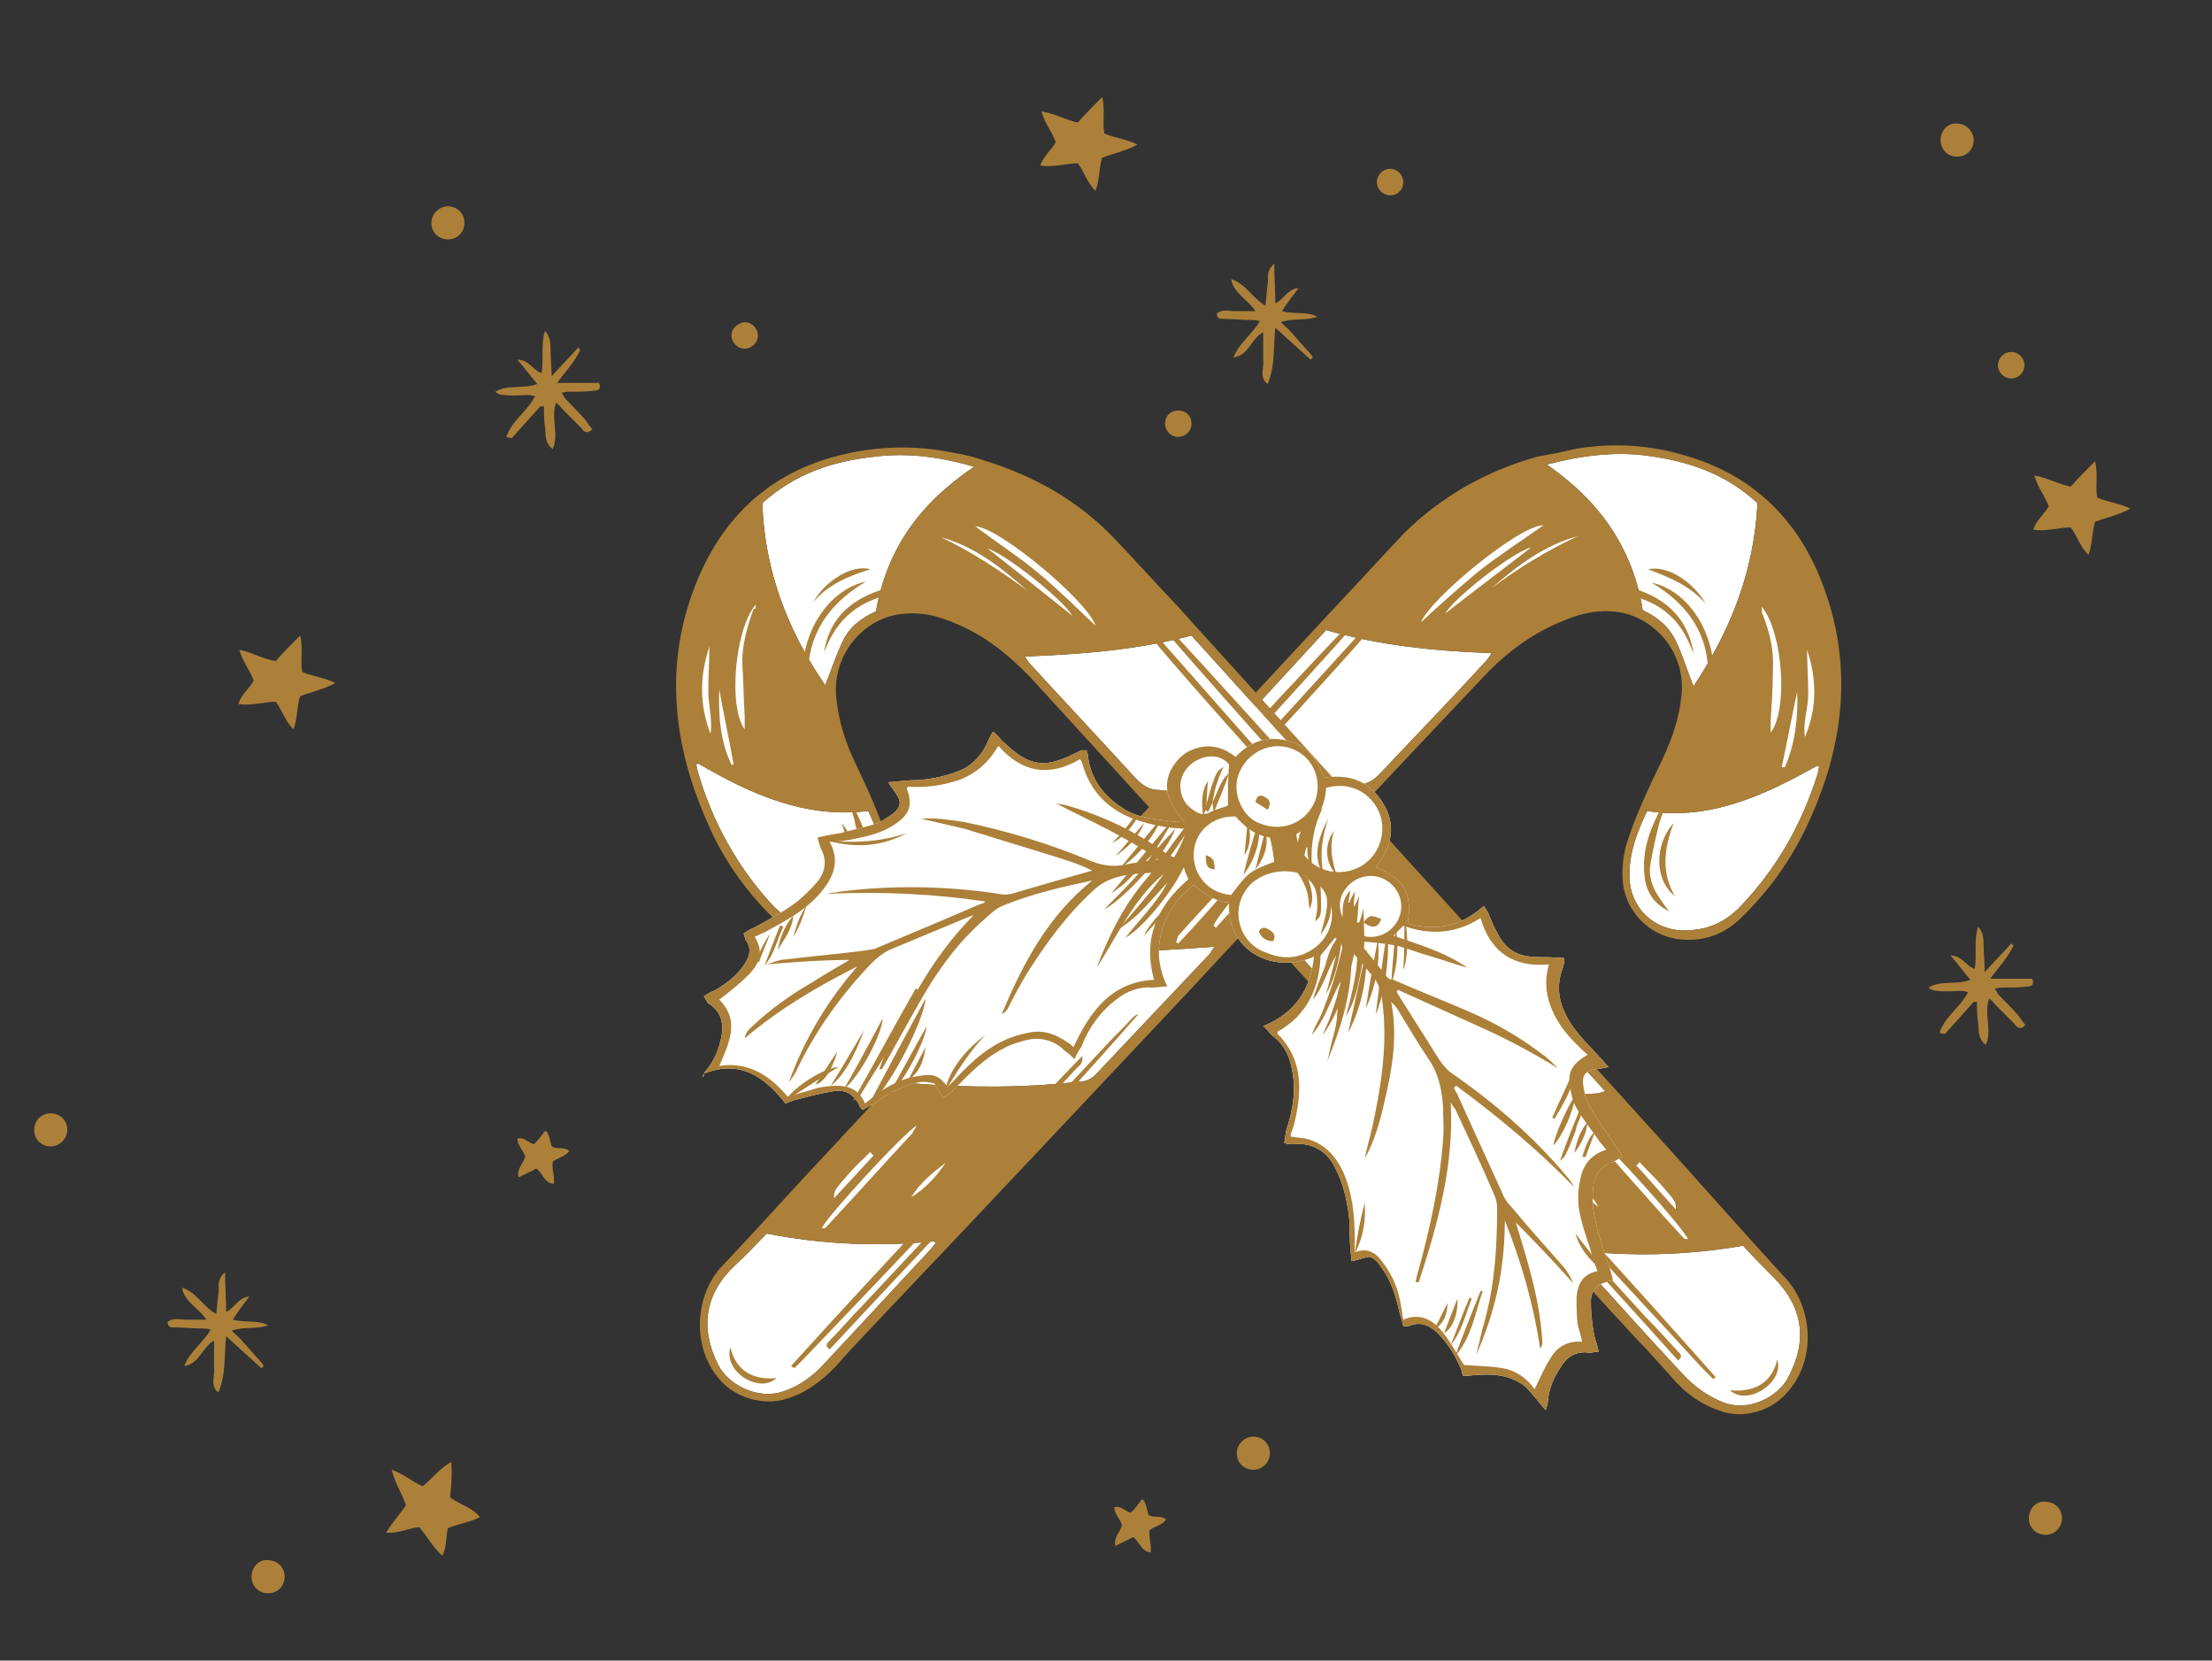 <svg version="1.1" id="Layer_1" xmlns="http://www.w3.org/2000/svg" x="0" y="0" viewBox="0 0 200.5 150.5" xml:space="preserve">
  <rect x="0" y="0" width="200.5" height="150.5" fill="#333333" stroke="none"/>
  <style>
    .st0{fill:#ac8039}.st1{fill:#fff}
  </style>
  <path class="st0" d="M49 36.8c-.9 1-1.7 1.9-2.6 2.9 0 0-.2 0-.5-.1.5-1.5 1.9-2.3 2.6-3.7-.2 0-.4-.1-.6-.1-.7 0-1.5.1-2.2 0-.3 0-.6-.1-.8-.3 1.2-.7 2.5-.2 3.8-.7-.6-.7-1.1-1.4-1.8-2.2 1.1 0 1.4 1 2.2 1.2.2-1.3-.1-2.6.3-3.8.5.5.5 1.2.5 1.8 0 .7.1 1.4.1 2.3.9-1 1.7-1.8 2.4-2.6l.2.2c-.5 1.1-1.3 1.9-2.1 3h3.8c.2.5 0 .7-.4.7-.7.1-1.4.1-2.1.1-.3 0-.5 0-.9.1.2.2.2.4.4.6.6.6 1.2 1.2 1.8 1.9.2.3.4.6.6.8-.5.5-.8.2-1-.1l-1.6-1.6c-.2-.2-.4-.5-.7-.7-.5 1.4.3 2.8-.3 4.2-.8-.6-.6-1.4-.7-2-.1-.6-.1-1.3-.1-1.9-.2.1-.3 0-.3 0zM178.9 90.8c-.9 1-1.7 1.9-2.6 2.9 0 0-.2 0-.5-.1.5-1.5 1.9-2.3 2.6-3.7-.2 0-.4-.1-.6-.1-.7 0-1.5.1-2.2 0-.3 0-.6-.1-.8-.3 1.2-.7 2.5-.2 3.8-.7-.6-.7-1.1-1.4-1.8-2.2 1.1 0 1.4 1 2.2 1.2.2-1.3-.1-2.6.3-3.8.5.5.5 1.2.5 1.8 0 .7.1 1.4.1 2.3.9-1 1.7-1.8 2.4-2.6l.2.2c-.5 1.1-1.3 1.9-2.1 3h3.8c.2.5 0 .7-.4.7-.7.1-1.4.1-2.1.1-.3 0-.5 0-.9.1.2.2.2.4.4.6.6.6 1.2 1.2 1.8 1.9.2.3.4.6.6.8-.5.5-.8.2-1-.1l-1.6-1.6c-.2-.2-.4-.5-.7-.7-.5 1.4.3 2.8-.3 4.2-.8-.6-.6-1.4-.7-2-.1-.6-.1-1.3-.1-1.9h-.3zM115.6 29.7c1.2 1.1 2.2 2 3.2 2.9l.2-.2c-.2-.4-.6-.7-.9-1.1-.3-.3-.6-.7-.9-1-.3-.4-.7-.7-1.1-1.1 1.1-.4 2.3-.1 3.3-.5-1-.5-2.1-.2-3.2-.5.5-.8 1-1.4 1.5-2.1-1 .1-1.3 1-2.1 1.4 0-1.2-.1-2.3-.1-3.6-.8.7-.5 1.3-.6 1.9-.1.6-.1 1.2-.2 1.9-1.2-.7-1.8-2-3.1-2.4.2 1.3 1.5 1.8 2.2 2.9H112c-.6 0-1.2-.2-1.7.2 0 .5.3.5.6.5.8 0 1.6.1 2.5.1.2 0 .4 0 .8.1-.7 1.2-1.9 2-2.4 3.3 1.4-.2 1.6-1.7 2.7-2.3v2.5c.1.7-.4 1.6.4 2.2.7-1.6.5-3.3.7-5.1zM20.5 121.1c1.2 1.1 2.2 2 3.2 2.9l.2-.2c-.2-.4-.6-.7-.9-1.1-.3-.3-.6-.7-.9-1-.3-.4-.7-.7-1.1-1.1 1.1-.4 2.3-.1 3.3-.5-1-.5-2.1-.2-3.2-.5.5-.8 1-1.4 1.5-2.1-1 .1-1.3 1-2.1 1.4 0-1.2-.1-2.3-.1-3.6-.8.7-.5 1.3-.6 1.9-.1.6-.1 1.2-.2 1.9-1.2-.7-1.8-2-3.1-2.4.2 1.3 1.5 1.8 2.2 2.9h-1.8c-.6 0-1.2-.2-1.7.2 0 .5.3.5.6.5.8 0 1.6.1 2.5.1.2 0 .4 0 .8.1-.7 1.2-1.9 2-2.4 3.3 1.4-.2 1.6-1.7 2.7-2.3v2.5c.1.7-.4 1.6.4 2.2.7-1.7.5-3.3.7-5.1zM39.1 20.2c0 .9.7 1.5 1.5 1.5.9 0 1.5-.7 1.5-1.5 0-.9-.7-1.5-1.5-1.5s-1.5.7-1.5 1.5zM183.9 137.6c0 .9.7 1.5 1.5 1.5.9 0 1.5-.7 1.5-1.5 0-.9-.7-1.5-1.5-1.5-.8-.1-1.5.6-1.5 1.5zM112.1 131.7c0 .9.7 1.5 1.5 1.5.9 0 1.5-.7 1.5-1.5 0-.9-.7-1.5-1.5-1.5s-1.5.7-1.5 1.5zM3.1 102.4c0 .9.7 1.5 1.5 1.5s1.5-.7 1.5-1.5c0-.9-.7-1.5-1.5-1.5s-1.5.6-1.5 1.5zM175.9 12.7c0 .9.7 1.5 1.5 1.5.9 0 1.5-.7 1.5-1.5s-.7-1.5-1.5-1.5c-.8-.1-1.5.6-1.5 1.5zM22.8 142.9c0 .9.7 1.5 1.5 1.5.9 0 1.5-.7 1.5-1.5 0-.9-.7-1.5-1.5-1.5-.8-.1-1.5.6-1.5 1.5zM66.3 30.4c0 .6.5 1.2 1.2 1.2.6 0 1.2-.5 1.2-1.2 0-.6-.5-1.2-1.2-1.2-.7.1-1.2.6-1.2 1.2zM124.8 16.5c0 .6.5 1.2 1.2 1.2s1.2-.5 1.2-1.2c0-.6-.5-1.2-1.2-1.2s-1.2.6-1.2 1.2zM105.6 38.4c0 .6.5 1.2 1.2 1.2.6 0 1.2-.5 1.2-1.2s-.5-1.2-1.2-1.2-1.2.5-1.2 1.2z"/>
  <circle class="st0" cx="182.3" cy="33.1" r="1.2"/>
  <path class="st0" d="M40.8 135.7c.1-1 .2-2 .1-3.2-1.1.6-1.7 1.5-2.6 2.2-.9-.4-1.7-1.1-2.8-1.5.3 1.2.9 2.1 1.3 3.2-.5.8-1.2 1.5-1.8 2.5 1.1.1 2-.4 3-.5.7.8 1.2 1.8 2.1 2.6.4-.8.3-1.7.5-2.5.9-.4 1.9-.5 2.9-1-.7-.9-1.8-1.1-2.7-1.8zM25 59.9c.7-.8 1.4-1.5 2.2-2.3.3 1.2 0 2.3.2 3.3.9.4 2 .5 3 1-1.1.6-2.2.8-3.2 1.2-.3.9-.2 1.9-.6 3-.8-.8-1-1.7-1.6-2.5-1.1 0-2.2.4-3.4.2.3-.9 1-1.4 1.4-2.1-.3-.9-1-1.7-1.3-2.8 1.2.2 2.2.9 3.3 1zM187.7 44.1c.7-.8 1.4-1.5 2.2-2.3.3 1.2 0 2.3.2 3.3.9.4 2 .5 3 1-1.1.6-2.2.8-3.2 1.2-.3.9-.2 1.9-.6 3-.8-.8-1-1.7-1.6-2.5-1.1 0-2.2.4-3.4.2.3-.9 1-1.4 1.4-2.1-.3-.9-1-1.7-1.3-2.8 1.2.2 2.2.8 3.3 1zM97.7 11.1c.7-.8 1.4-1.5 2.2-2.3.3 1.2 0 2.3.2 3.3.9.4 2 .5 3 1-1.1.6-2.2.8-3.2 1.2-.3.9-.2 1.9-.6 3-.8-.8-1-1.7-1.6-2.5-1.1 0-2.2.4-3.4.2.3-.9 1-1.4 1.4-2.1-.3-.9-1-1.7-1.3-2.8 1.3.2 2.2.8 3.3 1zM105.7 137.7c-.5-.4-1.1-.1-1.6-.4-.1-.4-.2-.9-.4-1.3 0 0-.1-.1-.2-.1-.3.4-.6.8-1 1.2-.5-.1-.9-.7-1.5-.5 0 .6.5 1 .7 1.6-.1.6-.8 1.1-.6 1.9.6-.3 1.1-.5 1.6-.8.6.4.7 1.3 1.6 1.4.1-.7-.2-1.3-.1-2 .4-.4 1.1-.4 1.5-1zM51.6 104.3c-.5-.4-1.1-.1-1.6-.4-.1-.4-.2-.9-.4-1.3 0 0-.1-.1-.2-.1-.3.4-.6.8-1 1.2-.5-.1-.9-.7-1.5-.5 0 .6.5 1 .7 1.6-.1.6-.8 1.1-.6 1.9.6-.3 1.1-.5 1.6-.8.6.4.7 1.3 1.6 1.4.1-.7-.2-1.3-.1-2 .4-.4 1.1-.4 1.5-1z"/>
  <path class="st1" d="M106.5 72c.6.1.9.1 1.2.1 2.6-.1 5.2-.1 7.8-.3 2.5-.1 4.9-.4 7.4-.6.9-.1 1.5-.4 2.1-1 3.2-3.4 6.5-6.8 9.7-10.3.2-.2.3-.4.5-.7-5.2-.2-10.2-.7-15-2.1-4.6 5-9.1 9.9-13.7 14.9zM93.6 85.8c-3.7 4-7.5 8.1-11.4 12.2.4.1.5.2.7.2 5.1.4 10.1.4 15.2-.2.4 0 .9-.3 1.2-.6 3.5-3.7 6.9-7.3 10.4-11 .1-.2.2-.4.4-.6-2.8.2-5.5.4-8.1.4-2.8.1-5.5-.2-8.4-.4zM159.3 45.6c-2.9-2.7-6.3-3.8-10-4.3-3-.4-6 0-9.1.8 4.8 3.3 7.8 7.6 8.7 13.2 1.3.6 2.4 1.5 3 2.8.6 1.2 1 2.6 1.6 4.1 3.4-5.1 5.5-10.5 5.8-16.6zM69.5 111.8c-1 1-1.8 1.9-2.8 2.8-2.8 2.6-3.3 5.7-1.6 9.1.9 1.8 3.6 3.2 5.9 2.4 1.5-.5 2.7-1.4 3.7-2.5 3.2-3.4 6.3-6.8 9.5-10.2.2-.2.4-.5.6-.7 0-.1-.1-.1-.1-.2-5 .5-10.1.3-15.2-.7zM164.9 69.5c-.1 0-.1-.1-.2-.1-4.8 2.7-9.8 5-15.4 4.1-.9 1.9-1.6 3.7-1.6 5.7-.1 3.1 2.4 5.4 5.5 5.1 1.9-.1 3.4-.9 4.7-2.3 3.2-3.4 5.4-7.3 6.8-11.7.1-.2.1-.5.2-.8z"/>
  <path class="st0" d="M142.7 40.7c3.4-.6 6.8-.4 10.1.6 6.2 1.8 10.3 5.9 12.5 11.9 2.7 7.3 1.8 14.5-1.4 21.4-1.5 3.3-3.6 6.2-6.2 8.7-1.6 1.5-3.5 2.1-5.7 1.8-2.6-.4-4.6-2.5-4.9-5.1-.1-1.1 0-2.3.3-3.4.8-2.6 2-5.1 3.2-7.6.9-1.9 1.6-3.8 1.8-5.9.5-3.9-2.5-7.5-6.4-7.7-1.5-.1-3 .3-4.4.9-2.7 1.1-5 2.8-7 4.9-9 9.5-18 19.1-26.9 28.7-9.5 10.1-19 20.2-28.6 30.3-1.1 1.2-2.3 2.4-3.4 3.7-1.3 1.3-2.7 2.4-4.5 2.9-2 .6-4.5-.1-5.9-1.7-2.8-3.1-2.2-8 .2-10.4 3.4-3.6 6.7-7.3 10.1-10.9 15.3-16.5 30.7-32.9 46-49.4 1.9-2 3.7-4 5.6-6 3.4-3.4 7.5-5.7 12.1-7 1.1-.2 2.2-.4 3.4-.7zM106.5 72c.6.1.9.1 1.2.1 2.6-.1 5.2-.1 7.8-.3 2.5-.1 4.9-.4 7.4-.6.9-.1 1.5-.4 2.1-1 3.2-3.4 6.5-6.8 9.7-10.3.2-.2.3-.4.5-.7-5.2-.2-10.2-.7-15-2.1-4.6 5-9.1 9.9-13.7 14.9zM93.6 85.8c-3.7 4-7.5 8.1-11.4 12.2.4.1.5.2.7.2 5.1.4 10.1.4 15.2-.2.4 0 .9-.3 1.2-.6 3.5-3.7 6.9-7.3 10.4-11 .1-.2.2-.4.4-.6-2.8.2-5.5.4-8.1.4-2.8.1-5.5-.2-8.4-.4zm65.7-40.2c-2.9-2.7-6.3-3.8-10-4.3-3-.4-6 0-9.1.8 4.8 3.3 7.8 7.6 8.7 13.2 1.3.6 2.4 1.5 3 2.8.6 1.2 1 2.6 1.6 4.1 3.4-5.1 5.5-10.5 5.8-16.6zm-89.8 66.2c-1 1-1.8 1.9-2.8 2.8-2.8 2.6-3.3 5.7-1.6 9.1.9 1.8 3.6 3.2 5.9 2.4 1.5-.5 2.7-1.4 3.7-2.5 3.2-3.4 6.3-6.8 9.5-10.2.2-.2.4-.5.6-.7 0-.1-.1-.1-.1-.2-5 .5-10.1.3-15.2-.7zm95.4-42.3c-.1 0-.1-.1-.2-.1-4.8 2.7-9.8 5-15.4 4.1-.9 1.9-1.6 3.7-1.6 5.7-.1 3.1 2.4 5.4 5.5 5.1 1.9-.1 3.4-.9 4.7-2.3 3.2-3.4 5.4-7.3 6.8-11.7.1-.2.1-.5.2-.8z"/>
  <g>
    <path class="st0" d="M126.4 52.4c-.7 1.4-39.3 43.3-40.9 44.4.7-1.4 39.3-43.4 40.9-44.4zM75.2 122.3c-.5-.4-.2-.6 0-.8 1-1 1.9-2.1 2.9-3.1 7.3-7.8 14.7-15.7 22-23.5.8-.9 1.7-1.7 2.5-2.6.2-.2.3-.3.6-.4-9.1 10.4-18.6 20.3-28 30.4zM71.7 123.8c8.6-9.5 17.4-18.8 26.4-28.1.1.7-.3.9-.5 1.1l-11.4 12.3c-4.4 4.7-8.8 9.3-13.2 13.9l-1 1c-.1-.1-.2-.1-.3-.2zM124.1 57c-.1.1-.1.3-.2.4-2.8 3.4-32.2 35.2-33.2 35.7 11-12.1 22.1-24.2 33.1-36.3.1.1.2.2.3.2zM140.8 54.1c2.7-1.3 5.5-1.6 8.3-.4 2.4 1 4 2.8 4.4 5.5-.1-.2-.2-.5-.3-.7-1.1-2.7-3.2-4.2-6-4.6-2-.3-3.9-.2-5.7.6-.2.1-.4.1-.6.1-.1-.2-.1-.3-.1-.5z"/>
    <path class="st0" d="M149.7 52.8c4.9 1.1 7.1 8.2 4.6 12 1.4-5.2.1-9.2-4.6-12zM151.1 72.6c-.2.7-.5 1.3-.7 2-.3 1.2-.6 2.5-.8 3.7-.2 1.2.2 2.2.9 3.2.2.3.4.6.8 1.1-1.4-.7-2-1.7-2.2-2.9-.4-2.7.6-5 1.9-7.2 0 .1 0 .1.1.1z"/>
    <path class="st0" d="M151.8 81.2c-1.8-1.4-1.9-4.6-.1-6.6-.9 2.4-1.1 4.5.1 6.6zM149.4 51.6c1.6-.4 4 1 5.2 3.1-1.4-1.6-3.3-2.4-5.2-3.1zM70.4 124.9c-.8.7-1.9.6-2.9 0-1.1-.7-1.6-1.8-1.3-2.8.5 2.1 2 3 4.2 2.8z"/>
  </g>
  <g>
    <path class="st1" d="M139.9 47.6c-2.1 1.5-4 2.7-5.9 4.2-1.8 1.5-3.6 3.1-5.2 4.6.8-2.1 8.9-8.8 11.1-8.8zM159.7 55c1.9 2.3 2.4 9.3.8 11.4v-1.2c.1-1.5.2-3 .2-4.5.1-1.8-.3-3.5-1-5.2V55zM110 83.9c.3-1 5.9-7.5 7.7-8.8-.6 1.1-1.5 2.1-2.3 3-.9 1-1.7 2-2.6 3.1-.9 1-1.7 1.9-2.6 2.9 0-.1-.1-.1-.2-.2zM74.5 111.3c.4-1 7.4-8.6 8.6-9.3-.2.3-.3.5-.4.7-2.6 2.8-5.2 5.7-7.8 8.5-.2.2-.3.1-.4.1zM112.7 78.9c-2 2.3-3.9 4.5-5.9 6.6-.1 0-.1-.1-.2-.1.1-.2.1-.4.2-.6 1.8-2 3.6-3.9 5.4-5.9h.5zM163.8 58.9c.9 2.7.9 5.3-.2 7.9-.2-1.3.3-2.6.3-3.9 0-1.4-.1-2.7-.1-4zM138.8 49.6c-2.7 2.1-5.4 4.1-7.8 6 .8-1.4 6-5.5 7.8-6zM143 48.6c-2.8 1.3-5.4 2.9-7.8 4.7 2.3-2 4.8-3.9 7.8-4.7zM161.5 69.5c.5-2.3.9-4.5 1.4-6.8.1 2.4-.2 4.7-1.1 6.8-.2.1-.3 0-.3 0zM79.2 104.7l-3.6 3.9c0-.7 0-.7 1.4-2.3.6-.7 1.3-1.3 1.9-1.9.1.2.2.3.3.3zM85.7 105.4c-.8 1.2-1.8 2.3-3.1 3.1.8-1.3 1.9-2.2 3.1-3.1z"/>
  </g>
  <g>
    <path class="st1" d="M108 57.6c-4.9 1.3-9.9 1.7-15.1 1.9.2.3.3.5.5.7 3.2 3.5 6.4 6.9 9.6 10.4.6.6 1.2 1 2.1 1 2.5.2 4.9.5 7.4.7 2.6.2 5.2.3 7.8.4.3 0 .6 0 1.2-.1-4.6-5.2-9-10-13.5-15zM125.9 86.9c-2.7 0-5.4-.3-8.1-.5.1.2.2.4.4.6l10.2 11.1c.3.3.8.6 1.2.6 5.1.6 10.1.7 15.2.4.2 0 .3-.1.7-.2-3.8-4.2-7.6-8.3-11.2-12.4-3 .2-5.7.4-8.4.4zM74.8 62.1c.6-1.5 1-2.8 1.6-4 .6-1.3 1.7-2.1 3-2.7 1-5.7 4-9.8 8.9-13.1-3.1-.9-6.1-1.3-9.1-.9-3.7.4-7.1 1.5-10.1 4.2.2 6 2.2 11.4 5.7 16.5zM142.6 113.3c0 .1-.1.1-.1.2.2.2.3.5.6.7 3.1 3.4 6.2 6.9 9.4 10.3 1 1.1 2.2 2 3.7 2.6 2.3.9 5-.5 5.9-2.3 1.8-3.4 1.3-6.4-1.4-9.1-.9-.9-1.8-1.8-2.7-2.8-5.2.9-10.3 1-15.4.4zM63.3 70.1c1.3 4.4 3.5 8.4 6.6 11.8 1.3 1.4 2.8 2.2 4.7 2.4 3.1.3 5.6-2 5.6-5.1 0-2-.6-3.8-1.5-5.7-5.7.7-10.6-1.5-15.4-4.3-.1 0-.1.1-.2.1.1.3.1.5.2.8z"/>
    <path class="st0" d="M89.1 41.7c4.6 1.4 8.7 3.7 12 7.2 1.9 2 3.7 4 5.6 6 15.1 16.7 30.2 33.3 45.3 50 3.3 3.7 6.6 7.4 9.9 11 2.3 2.5 2.9 7.3 0 10.4-1.4 1.6-3.9 2.3-5.9 1.6-1.8-.6-3.2-1.6-4.4-3-1.1-1.2-2.2-2.5-3.4-3.7-9.4-10.2-18.8-20.5-28.2-30.7-8.9-9.7-17.7-19.4-26.5-29-2-2.1-4.2-3.9-6.9-5-1.4-.6-2.8-1-4.3-.9-3.9.1-6.9 3.7-6.5 7.6.2 2.1.8 4 1.7 5.9 1.2 2.5 2.3 4.9 3.1 7.6.3 1.1.4 2.2.3 3.4-.3 2.7-2.3 4.8-5 5.1-2.2.3-4.1-.4-5.7-1.9-2.6-2.5-4.7-5.5-6.1-8.8-3.1-7-3.9-14.2-1.1-21.4 2.3-5.9 6.4-10 12.6-11.7 3.3-.9 6.7-1.1 10.1-.5 1.1.2 2.3.4 3.4.8zM108 57.6c-4.9 1.3-9.9 1.7-15.1 1.9.2.3.3.5.5.7 3.2 3.5 6.4 6.9 9.6 10.4.6.6 1.2 1 2.1 1 2.5.2 4.9.5 7.4.7 2.6.2 5.2.3 7.8.4.3 0 .6 0 1.2-.1-4.6-5.2-9-10-13.5-15zm17.9 29.3c-2.7 0-5.4-.3-8.1-.5.1.2.2.4.4.6l10.2 11.1c.3.3.8.6 1.2.6 5.1.6 10.1.7 15.2.4.2 0 .3-.1.7-.2-3.8-4.2-7.6-8.3-11.2-12.4-3 .2-5.7.4-8.4.4zM74.8 62.1c.6-1.5 1-2.8 1.6-4 .6-1.3 1.7-2.1 3-2.7 1-5.7 4-9.8 8.9-13.1-3.1-.9-6.1-1.3-9.1-.9-3.7.4-7.1 1.5-10.1 4.2.2 6 2.2 11.4 5.7 16.5zm67.8 51.2c0 .1-.1.1-.1.2.2.2.3.5.6.7 3.1 3.4 6.2 6.9 9.4 10.3 1 1.1 2.2 2 3.7 2.6 2.3.9 5-.5 5.9-2.3 1.8-3.4 1.3-6.4-1.4-9.1-.9-.9-1.8-1.8-2.7-2.8-5.2.9-10.3 1-15.4.4zM63.3 70.1c1.3 4.4 3.5 8.4 6.6 11.8 1.3 1.4 2.8 2.2 4.7 2.4 3.1.3 5.6-2 5.6-5.1 0-2-.6-3.8-1.5-5.7-5.7.7-10.6-1.5-15.4-4.3-.1 0-.1.1-.2.1.1.3.1.5.2.8z"/>
    <g>
      <path class="st0" d="M101.8 52.6c.6 1.4 38.8 43.9 40.3 44.9-.6-1.3-38.7-43.8-40.3-44.9zM152.1 123.3c.5-.4.2-.6 0-.8-1-1.1-1.9-2.1-2.9-3.1-7.2-7.9-14.4-15.9-21.7-23.8-.8-.9-1.7-1.8-2.5-2.6-.2-.2-.3-.3-.6-.4 9 10.4 18.5 20.4 27.7 30.7zM155.5 124.8c-8.5-9.6-17.1-19-26-28.5-.1.7.3.9.5 1.1 3.8 4.2 7.5 8.3 11.3 12.5 4.3 4.7 8.7 9.4 13 14.1l1 1 .2-.2zM104.1 57.3c.1.1.1.3.2.4C107 61.2 136 93.4 137 93.9c-10.9-12.3-21.8-24.5-32.6-36.8-.1.1-.2.2-.3.2zM87.5 54.2c-2.7-1.4-5.5-1.6-8.3-.5-2.5 1-4.1 2.7-4.5 5.4.1-.2.2-.5.3-.7 1.2-2.7 3.3-4.1 6.1-4.6 2-.3 3.9-.1 5.7.6.2.1.4.1.6.1 0 0 0-.2.1-.3z"/>
      <path class="st0" d="M78.5 52.7c-4.9 1.1-7.2 8.1-4.8 11.9-1.3-5.1.1-9.1 4.8-11.9zM76.9 72.6c.2.7.5 1.3.6 2 .3 1.2.6 2.5.8 3.7.2 1.2-.2 2.2-.9 3.2-.2.3-.4.6-.8 1.1 1.4-.7 2-1.7 2.2-2.9.4-2.6-.5-5-1.8-7.2 0 0-.1 0-.1.1z"/>
      <path class="st0" d="M76.1 81.2c1.8-1.4 1.9-4.6.2-6.6.8 2.3.9 4.5-.2 6.6zM78.9 51.6c-1.6-.5-4.1 1-5.2 3 1.3-1.6 3.2-2.4 5.2-3zM156.8 126c.8.7 1.9.6 2.9 0 1.1-.7 1.7-1.7 1.4-2.8-.5 2.1-2 3-4.3 2.8z"/>
    </g>
    <g>
      <path class="st1" d="M88.4 47.7c2 1.5 4 2.8 5.8 4.3 1.8 1.5 3.5 3.2 5.1 4.7-.7-2.2-8.7-8.9-10.9-9zM68.5 54.8c-1.9 2.2-2.5 9.3-1 11.3v-1.2c-.1-1.5-.1-3-.2-4.5-.1-1.8.4-3.5 1-5.2.2 0 .2-.1.2-.4zM117.8 84.4c-.3-1-5.8-7.6-7.6-8.9.6 1.1 1.5 2.1 2.3 3.1.8 1 1.7 2.1 2.6 3.1.8 1 1.7 2 2.5 3 .1-.2.1-.2.2-.3zM153 112.3c-.4-1-7.3-8.7-8.5-9.4.2.3.3.5.4.7 2.6 2.9 5.1 5.8 7.7 8.6.1.1.3.1.4.1zM115.1 79.3c2 2.4 3.8 4.6 5.8 6.7.1 0 .1-.1.2-.1-.1-.2-.1-.4-.2-.6-1.8-2-3.5-4-5.3-5.9 0-.1-.1-.1-.5-.1zM64.3 58.6c-.9 2.7-.9 5.3.1 7.9.2-1.3-.2-2.6-.2-3.9 0-1.3.1-2.6.1-4zM89.5 49.7c2.7 2.1 5.3 4.2 7.7 6.1-.8-1.4-5.9-5.5-7.7-6.1zM85.3 48.7c2.8 1.3 5.3 3 7.8 4.8-2.4-2.1-4.8-4-7.8-4.8zM66.5 69.3c-.4-2.3-.9-4.5-1.3-6.8-.1 2.4.1 4.7 1.1 6.8h.2zM148.3 105.6c1.2 1.3 2.3 2.6 3.6 4 0-.7 0-.7-1.4-2.3-.6-.7-1.3-1.3-1.9-2-.1.2-.2.3-.3.3zM141.9 106.2c.8 1.2 1.8 2.3 3 3.2-.8-1.4-1.9-2.3-3-3.2z"/>
    </g>
  </g>
  <g>
    <path class="st1" d="M63.7 97.5c.1-.2.2-.4.4-.6.7-.9 1.1-1.9 1.3-3 .2-1.1 0-2.2-1.1-2.9-.2-.1-.3-.4-.5-.7.4-.3.7-.4 1.1-.6 1-.6 1.9-1.3 2.5-2.2.5-.7.8-1.5.2-2.3-.1-.2-.1-.4-.2-.6.3-.2.6-.4.9-.5 1.3-.7 2.6-1.4 3.7-2.2.8-.6 1.5-1.3 2.1-2 .7-.9.9-1.9.3-3-.1-.3-.2-.6-.3-1 .8-.2 1.5-.3 2.1-.4 1.1-.3 2.2-.5 3.3-.9.5-.2 1.1-.6 1.5-.9.7-.6.7-1.1.2-1.8-.2-.3-.4-.6-.7-1 1.1-.1 1.9-.2 2.7-.2 1.4-.1 2.7-.4 3.9-.9 1.1-.5 1.9-1.4 2.4-2.5.1-.3.3-.6.5-1 .4.3.6.6.8.8 2.3 2.2 3.6 2.7 6.6 1.2l.6-.3h.5c0 .2.1.3.1.4.2 2.1 1.4 3.7 3.1 4.8 1.3.9 2.8 1 4.2 1.2.4.1.9.1 1.5.1-1.8-1.9-2.1-3.7-.9-5.3.5-.7 1.2-1.2 2-1.4 1.3-.4 2.5 0 3.5.8 1.3-1.4 2.8-1.9 4.6-1.5 1.8.4 2.8 1.7 3.4 3.4 2.3-.4 4.1.3 5.3 2.2 1.3 2 .9 4-.6 5.9 2.7 1.1 3.3 2.4 2.9 5.1 2.5.7 4.8.3 6.9-1.6.2.3.4.6.5.9.2.5.4 1 .7 1.5.6 1.3 1.6 2.1 3.1 2.2.7.1 1.4 0 2.2.1h.7c.1.1.1.2.1.3 0 .2-.1.3-.1.5-.6 1.5-.5 2.9.2 4.3.7 1.5 1.9 2.6 3 3.8.3.3.5.6.9 1-.5.1-.9.2-1.2.2-.9.2-1.2.5-1.1 1.4.1.6.2 1.3.5 1.8.6 1.1 1.3 2.1 2 3.1.3.5.7 1 1.1 1.6-.4.2-.6.4-.9.5-1.2.4-1.7 1.3-1.8 2.4-.1 1 0 2 .2 2.9.3 1.4.8 2.9 1.3 4.3.1.3.2.7.3 1.1-.3.1-.4.1-.6.2-.9.2-1.4.9-1.4 1.7 0 1 .1 2.1.3 3.1.1.5.3.9.4 1.5-.3 0-.6.1-.8.1-1.3-.2-2.1.4-2.7 1.4-.6.9-1 1.9-1.1 3 0 .3-.1.5-.2.8-.7-.8-1.2-1.5-1.8-2.1-1.2-1-2.7-1.2-4.2-1.1-.5 0-.9.1-1.5.1-.1-.3-.1-.6-.3-.9-.5-1.2-1.2-2.2-2.1-3.1-.7-.6-1.4-.9-2.3-.6-.2.1-.4.1-.7.1-.1-.5-.3-1-.4-1.5-.3-1.3-.7-2.6-1.5-3.7-.3-.5-.7-1-1.2-1.1-.6.1-1 .3-1.6.4 0-.5-.1-.8-.1-1.1-.1-1.2 0-2.3-.2-3.5-.2-1.3-.5-2.5-1.1-3.7-.7-1.6-2.1-2.5-3.9-2.3-.2 0-.4 0-.8-.1.1-.4.1-.8.2-1.2.6-1.8.9-3.6.5-5.5-.2-1.2-.7-2.2-1.7-3-.3-.2-.5-.6-.9-.9 2.9-1.2 4.3-3.3 4.6-6.3-3.6 1.6-7.9-.4-7.7-4.9-1.3-.1-2.2-.8-3.2-1.6-1.3 1-2.2 2.2-2.7 3.6-.7 1.9-.6 3.7.3 5.6-.5 0-.9.1-1.3.1-1.2-.1-2.3.3-3.2 1-1.5 1.1-2.6 2.6-3.3 4.4-.2.3-.4.6-.6 1.1-.3-.3-.5-.5-.8-.7-.9-.9-2-1.3-3.3-1.1-.8.2-1.6.4-2.3.8-1.8.9-3.1 2.3-4.5 3.7-.3.3-.6.5-1 .8-.3-.5-.6-.9-.8-1.3-.8-.2-1.1-.2-2 0-1.2.4-2.3 1-3.3 1.7-.4.3-.8.4-1.2.7-.2-.2-.3-.3-.3-.4-.5-1.1-1.4-1.5-2.4-1.3-1.2.2-2.3.5-3.5.8-.3.1-.5.2-.8.3-1.9-2.4-4.1-4-7.4-2.7 0 .4-.1.3-.1.2z"/>
    <path class="st0" d="M63.7 97.5c.1-.2.2-.4.4-.6.7-.9 1.1-1.9 1.3-3 .2-1.1 0-2.2-1.1-2.9-.2-.1-.3-.4-.5-.7.4-.3.7-.4 1.1-.6 1-.6 1.9-1.3 2.5-2.2.5-.7.8-1.5.2-2.3-.1-.2-.1-.4-.2-.6.3-.2.6-.4.9-.5 1.3-.7 2.6-1.4 3.7-2.2.8-.6 1.5-1.3 2.1-2 .7-.9.9-1.9.3-3-.1-.3-.2-.6-.3-1 .8-.2 1.5-.3 2.1-.4 1.1-.3 2.2-.5 3.3-.9.5-.2 1.1-.6 1.5-.9.7-.6.7-1.1.2-1.8-.2-.3-.4-.6-.7-1 1.1-.1 1.9-.2 2.7-.2 1.4-.1 2.7-.4 3.9-.9 1.1-.5 1.9-1.4 2.4-2.5.1-.3.3-.6.5-1 .4.3.6.6.8.8 2.3 2.2 3.6 2.7 6.6 1.2l.6-.3h.5c0 .2.1.3.1.4.2 2.1 1.4 3.7 3.1 4.8 1.3.9 2.8 1 4.2 1.2.4.1.9.1 1.5.1-1.8-1.9-2.1-3.7-.9-5.3.5-.7 1.2-1.2 2-1.4 1.3-.4 2.5 0 3.5.8 1.3-1.4 2.8-1.9 4.6-1.5 1.8.4 2.8 1.7 3.4 3.4 2.3-.4 4.1.3 5.3 2.2 1.3 2 .9 4-.6 5.9 2.7 1.1 3.3 2.4 2.9 5.1 2.5.7 4.8.3 6.9-1.6.2.3.4.6.5.9.2.5.4 1 .7 1.5.6 1.3 1.6 2.1 3.1 2.2.7.1 1.4 0 2.2.1h.7c.1.1.1.2.1.3 0 .2-.1.3-.1.5-.6 1.5-.5 2.9.2 4.3.7 1.5 1.9 2.6 3 3.8.3.3.5.6.9 1-.5.1-.9.2-1.2.2-.9.2-1.2.5-1.1 1.4.1.6.2 1.3.5 1.8.6 1.1 1.3 2.1 2 3.1.3.5.7 1 1.1 1.6-.4.2-.6.4-.9.5-1.2.4-1.7 1.3-1.8 2.4-.1 1 0 2 .2 2.9.3 1.4.8 2.9 1.3 4.3.1.3.2.7.3 1.1-.3.1-.4.1-.6.2-.9.2-1.4.9-1.4 1.7 0 1 .1 2.1.3 3.1.1.5.3.9.4 1.5-.3 0-.6.1-.8.1-1.3-.2-2.1.4-2.7 1.4-.6.9-1 1.9-1.1 3 0 .3-.1.5-.2.8-.7-.8-1.2-1.5-1.8-2.1-1.2-1-2.7-1.2-4.2-1.1-.5 0-.9.1-1.5.1-.1-.3-.1-.6-.3-.9-.5-1.2-1.2-2.2-2.1-3.1-.7-.6-1.4-.9-2.3-.6-.2.1-.4.1-.7.1-.1-.5-.3-1-.4-1.5-.3-1.3-.7-2.6-1.5-3.7-.3-.5-.7-1-1.2-1.1-.6.1-1 .3-1.6.4 0-.5-.1-.8-.1-1.1-.1-1.2 0-2.3-.2-3.5-.2-1.3-.5-2.5-1.1-3.7-.7-1.6-2.1-2.5-3.9-2.3-.2 0-.4 0-.8-.1.1-.4.1-.8.2-1.2.6-1.8.9-3.6.5-5.5-.2-1.2-.7-2.2-1.7-3-.3-.2-.5-.6-.9-.9 2.9-1.2 4.3-3.3 4.6-6.3-3.6 1.6-7.9-.4-7.7-4.9-1.3-.1-2.2-.8-3.2-1.6-1.3 1-2.2 2.2-2.7 3.6-.7 1.9-.6 3.7.3 5.6-.5 0-.9.1-1.3.1-1.2-.1-2.3.3-3.2 1-1.5 1.1-2.6 2.6-3.3 4.4-.2.3-.4.6-.6 1.1-.3-.3-.5-.5-.8-.7-.9-.9-2-1.3-3.3-1.1-.8.2-1.6.4-2.3.8-1.8.9-3.1 2.3-4.5 3.7-.3.3-.6.5-1 .8-.3-.5-.6-.9-.8-1.3-.8-.2-1.1-.2-2 0-1.2.4-2.3 1-3.3 1.7-.4.3-.8.4-1.2.7-.2-.2-.3-.3-.3-.4-.5-1.1-1.4-1.5-2.4-1.3-1.2.2-2.3.5-3.5.8-.3.1-.5.2-.8.3-1.9-2.4-4.1-4-7.4-2.7 0 .4-.1.3-.1.2zm39-23.3c-2.3-.9-3.9-2.5-4.6-5 0-.1-.1-.2-.2-.4-2.7 1.6-5.2 1.3-7.4-1.2-.9 1.5-2 2.5-3.6 3.1-1.5.5-3 .7-4.6.6-.1.1-.1.2-.1.2.5 1.3.3 2.2-.8 3-1.3 1-2.8 1.3-4.3 1.6-.6.1-1.2.2-1.9.2 1 1.8.3 3.3-.9 4.7-1.4 1.6-3.2 2.5-5 3.5-.3.1-.6.3-.9.4.9 1.4.4 2.5-.6 3.5-.8.8-1.7 1.5-2.6 2.2 1.9 1.9.9 3.9 0 6 2.7-.4 4.6.9 6.2 2.8.9-.3 1.8-.5 2.7-.8.5-.1 1.1-.2 1.7-.2 1.2 0 2.1.4 2.6 1.6.3-.2.5-.4.8-.6 1.2-1 2.6-1.7 4.2-1.9 1.3-.2 1.7 0 2.5 1l.5-.5c1.2-1.3 2.4-2.5 4-3.4.9-.5 1.8-.8 2.8-1 1.3-.3 2.5.1 3.6.9.2.1.3.2.5.4 1.5-3.2 3.4-5.9 7.3-6.1-1-3.7.2-6.6 3.1-9.1 0-.1-.1-.3-.2-.5s-.1-.4-.2-.6c-.7-.1-1.3.1-1.8.6-1.6 1.3-2.7 2.9-3.8 4.7-.8 1.3-1.5 2.6-2.3 3.8 1.2-3.1 2.6-6 5-8.6-2 .1-3.8.2-5.3 1.6-2.4 2.2-4.3 4.8-6 7.5-.6 1-1.2 2.1-1.7 3.1-.1.2-.3.5-.6.6 1.9-4.5 4.1-8.8 8.2-12.1-2.8.6-5.4 1.2-7.9 2.2-.9.3-1.6 1.1-2.3 1.7-2.3 2.1-4.1 4.7-5.6 7.4-1.1 1.9-2.1 3.8-3.2 5.7 0 .1-.1.1-.3.1.9-2.6 2.3-5 3.6-7.4 1.4-2.4 3-4.6 5-6.6 0 .1-.3.1-.5.2l-7.2 3c-.6.3-1.1.7-1.6 1.2-2.7 2.8-5 6-6.7 9.5-.2.5-.5.9-.8 1.3 1.4-3.9 3.5-7.4 6.2-10.5-3.6 1.8-7 3.8-10.2 6.5.1-.6.4-.8.7-1.1 1.6-1.5 3.4-2.8 5.3-3.9 1.1-.7 2.3-1.4 3.5-2.1-2.5 0-5 .2-7.6.4.5-.1.9-.3 1.4-.4 2.4-.3 4.8-.5 7.2-.8.5-.1 1.1-.1 1.5-.3 3.1-1.3 6.2-2.6 9.2-3.9.2-.1.5-.1.6-.3-4.7-.7-9.4-.9-14.2-.7.2-.1.3-.1.5-.1s.4-.1.6-.1c4.8-.6 9.6-.5 14.3.2.4.1.8.1 1.2 0 2.4-.7 4.8-1.4 7.3-2.1-1.2-.6-2.5-1-3.8-1.4l-3.9-1.2-3.9-1.2-3.9-.9c1.3-.1 2.6.1 3.9.3 3.9.8 7.8 2 11.4 3.5 1.2.5 2.3.6 3.5.3.4-.1.8-.1 1.3-.2.4-.1.8-.1 1.4-.2-3-2.1-6.2-3.5-9.3-5.1.3.1.7.1 1 .2 3.2.9 6.1 2.3 8.8 4.2.5.3.9.7 1.5.4.2-.8.4-1.6.6-2.5-1.6 0-3.2-.3-4.9-.9zm31.1 48.6c.3-1.1.5-2.2.8-3.2.9-3.3 1.1-6.7 1.1-10.1 0-.5-.1-.9-.3-1.3-1.1-2.6-2.3-5.1-3.5-7.7-.1-.1-.2-.2-.4-.6.3 5.8-1.2 11.1-2.9 16.3h-.3c.1-.3.1-.6.2-.8 1.1-4 2-8 2.3-12.1.1-1 0-2 0-3-.1-1.5-.4-3-1.3-4.3-1-1.5-1.9-3-2.8-4.5-.2-.3-.4-.5-.6-.7.6 3.1.1 6.1-.6 9-.4 1.8-.9 3.6-1.8 5.2.2-1 .5-2 .7-2.9.8-3.7 1.4-7.5.9-11.3-.1-1-.4-1.9-1.1-2.6-.5-.6-1-1.2-1.7-2 .1 3.7-.9 6.8-2.2 10 .2-.7.3-1.4.5-2.1.2-.7.4-1.5.4-2.2.2-1.9.4-3.7.5-5.6 0-.5-.1-1.1-.7-1.3-.4.5-.8 1-1.3 1.6-.1 2.9-1.2 5.4-3.9 6.9v.2c2.4 2.4 2.2 5.3 1.5 8.2l-.3.9v.2c.5.1.9.1 1.4.2 1.6.4 2.6 1.5 3.3 2.9.9 2 1.1 4.1 1.1 6.3v1.1c1.2-.5 2 .1 2.6 1 .9 1.2 1.4 2.5 1.6 3.9.1.4.1.8.2 1.2 1.6-.7 2.8.1 3.7 1.3.7.9 1.2 1.9 1.8 2.8 1.2.1 2.4.1 3.5.3 1.2.2 2.2.9 2.9 1.9.5-1 .9-2 1.5-2.9.6-1 1.6-1.5 2.8-1.4-.1-.6-.3-1.1-.4-1.6-.1-.8-.1-1.6-.1-2.4.1-1.2.5-2.1 1.9-2.4-.1-.3-.2-.5-.3-.8-.4-1.5-1-2.9-1.3-4.4-.2-.9-.2-2 0-2.9.2-1.3.8-2.4 2.4-2.9-.2-.2-.3-.4-.5-.6-.7-1-1.5-2-2.1-3-.3-.5-.5-1-.6-1.6-.4-1.6-.1-2.5 1.5-3.4-1.2-1.1-2.3-2.2-3-3.6-.7-1.4-1-2.9-.5-4.6-3.2.3-5.3-1.1-6.2-4.2-2.2 1.4-4.5 1.6-7 .7l-.4.4-.5.5c2.3.8 4.7 1.5 6.7 2.9-1.1-.3-2.2-.7-3.2-1-1.1-.3-2.1-.7-3.2-1-1.1-.2-2.2-.3-3.5-.4 1 1.2 1.8 2.2 2.6 3.2.1.2.4.3.6.3 2.3 1 4.6 1.9 6.9 2.9 2.3 1 4.4 2.2 6.4 3.7.6.4 1.1.9 1.6 1.4-2.3-1.4-4.7-2.7-7.2-3.8-2.4-1.1-4.9-2.2-7.3-3.3 0 .1-.1.1-.1.2.1.2.2.3.3.5l3.6 5.7c.3.4.6.8 1 1.1 3.9 2.7 7.5 5.8 10.5 9.4.3.3.5.7.7 1-3.3-3.4-6.9-6.4-10.7-9.2-.1.1-.2.1-.2.2.1.3.3.5.4.8 1.3 2.9 2.7 5.9 4 8.8.2.5.5.9.9 1.3 1.5 1.8 3.1 3.6 4.7 5.4.3.4.6.9.8 1.4-1.7-1.9-3.4-3.7-5.2-5.5 1.1 3.6 2.2 7.1 2.4 10.8 0 .2 0 .4-.2.6-.6-4-1.7-7.8-3.2-11.6 0 4.5-.9 8.4-2.6 12.2zm-14.5-37c1.6-1.3 1.9-3.5.7-5.1-1.5-2.1-4.7-2.3-6.6-.6-2.1 2.1-1.1 5.4 1.3 6.2 1.8.8 3.3.5 4.6-.5zm-1.8-10.2c.2 2.2 2.2 3.7 4.4 3.4 2.3-.3 3.8-2.5 3.3-4.8-.5-2-2.5-3.5-5-2.8-.1 1.9-1 3.3-2.7 4.2zm1.7-3c.7-1.9-.2-4-2-4.7-1.9-.8-4.1.2-4.9 2.2-.7 1.7.3 4.1 2.1 4.6 2 .7 4-.2 4.8-2.1zm-4.1 3.3c-1.4-.2-2.3-1-3.1-1.9-2-.1-3.7 1.3-3.8 3.3-.1 2 1.4 3.7 3.4 3.8 1.6-2.1 1.6-2.1 3.9-3-.1-.8-.2-1.5-.4-2.2zm11.7 7.3c.6-1.4-.1-3-1.5-3.6-1.4-.6-3.1.1-3.7 1.6-.5 1.2.3 3 1.6 3.5 1.4.6 3-.1 3.6-1.5zm-15.4-13.9c-.5-.7-1.6-1-2.7-.5s-1.8 1.5-1.7 2.7c.1.9.5 1.5 1.3 2 .4.3.9.4 1.4.1.6-.3 1.2-.4 1.6-.6 0-1.2 0-2.4.1-3.7z"/>
    <path class="st0" d="M115.4 85.3c.3-.5 0-.8-.3-1-.3-.2-.7-.4-1 .1.2.6.7.9 1.3.9zM113.8 72.7c.3.2.7.4 1.1.7.4-.7.1-1-.3-1.2-.4-.2-.7-.1-.8.5zM110.1 78.8c0-.9-.2-1.1-.8-1.3 0 1 .1 1.2.8 1.3zM123.6 83.6c.8.6 1.3.5 1.6-.3-.9-.4-1.1-.4-1.6.3z"/>
    <path class="st0" d="M121.8 84c0 .3.1.6.1.8-.5 2.5-1.2 4.9-2.2 7.3-.3.6-.6 1.1-.8 1.7 1.3-1.5 1.8-3.5 2.8-5.2-.2.6-.4 1.1-.5 1.7l-.6 1.8c-.2.6-.5 1.1-.7 1.7 1.8-2.5 2.4-5.5 3.1-8.4.2 2.2-.4 4.4-1 6.7.7-1.1 1.1-2.5 1.5-4.9.3-1.6.1-3.2.1-4.9-.1.4-.2.8-.4 1.3h-.2c.1-.8.1-1.6.2-2.4-.1.3-.3.6-.4.9h-.1c0-.4.1-.8.1-1.3-.2.4-.4.7-.5 1h-.1c.1-.3.1-.6.2-1.1-.6.6-.7 1.3-.7 1.9 0 1-.2 2-.8 2.9-.4.6-.6 1.4-.8 2.1-.4 1-.8 2-1.1 3 1-1.2 1.3-2.7 2.1-4-.3 1.2-.6 2.3-.9 3.5 1-1.8 1.3-3.7 1.5-5.7-.1-.4 0-.4.1-.4zM107.4 75.7c-1.3 3.3-3.7 5.8-6 8.5 1.8-1.1 3-2.7 4.4-4.2-.9 1.8-2.5 3.3-3.8 5 2.1-1.2 5.8-6.2 5.7-7.8l-.5.5c.4-.9.7-1.7 1-2.5-.2-.2-.4-.4-.6-.5-1.8 2.4-3.5 4.8-5.4 7.3 2.2-1.9 3.7-4.1 5.2-6.3zM118.8 78.9c0-.2.1-.4.1-.6-.1-1.8.2-3.5 1-5.1-.6.6-1.3 1.1-1.8 1.8-.6 1-.6 2 0 3.2.1-.6.2-1 .3-1.4h.1c0 .4 0 .7.1 1.1 0 .4.1.7.2 1zM118.6 79.7c.8.7.8 1.6.8 2.5 0 .4-.1.8-.2 1.3.6-.5.6-.5.5-3.2.8 1 .8 1.6 0 4.4.8-1 1.1-2.2.9-3.4-.2-.9-.5-1.7-1.6-1.9 0-.1-.1-.3-.1-.5l-.6.3c.1.2.2.4.3.5zM104.5 77.4c-.5.7-1 1.4-1.5 2-.9 1-1.9 2-2.9 3 1.7-.8 6-5.5 6.4-7.3-.2.3-.5.6-.7.8-.3.3-.6.7-.9 1-.2.2-.3.3-.4.5z"/>
    <path class="st0" d="M104.5 77.4c.1-.2.2-.3.3-.5.5-.8.9-1.5 1.4-2.3l-.1-.1c-1.8 2.2-3.6 4.3-5.4 6.5l1.2-.9 1.2-1.2c.4-.5.9-1 1.4-1.5zM122.2 93.6c1.3-2.5 1.7-5 1.7-7.6-.6 2.4-1.1 4.9-1.7 7.6zM125.7 84.6c-.4 2.5-.7 4.9-1 7.3.7-1.4 1.4-5.6 1-7.3zM85.6 99c1.1-1.8 2.2-3.6 3.7-5.2-1.8 1.4-3.2 3-3.7 5.2zM75.1 76.2c2.5.7 4.9.5 7.1-.7-2.3.8-4.7.9-7.1.7zM123.8 91.4c.9-2 1.3-4.1 1.1-6.3-.4 2.2-.8 4.2-1.1 6.3zM120.4 74.2c-.9 1.7-1.5 3.4-.4 5.2-.4-1.8-.2-3.5.4-5.2zM104.8 74.7c-1.1 1.3-2.2 2.7-3.3 4 1.5-1 2.6-2.3 3.5-3.9-.1 0-.2-.1-.2-.1zM71.1 99.8c1.8-1.1 3.4-2.2 4.9-3.1-1.3.1-3.8 1.6-4.9 3.1zM126.1 89.2c.6-1.7.7-3.4.4-5.2-.1 1.7-.3 3.4-.4 5.2zM112.7 79.3c1.1-1.4 1.7-3.5 1.3-4.5-.5 1.4-.9 2.9-1.3 4.5z"/>
    <path class="st0" d="M120.9 75.3c-.9 1.3-.8 2.9.3 4.1-.5-1.4-.7-2.7-.3-4.1zM145.8 115.6c-1-1.3-2-2.5-3-3.8.5 1.7 1.7 2.8 3 3.8zM109.9 72.7c.1-.5.2-1 .3-1.4.2-.6.4-1.2.7-1.8-.6.4-.6.4-1.1 1.8l-.6 2.1c.1 0 .2.1.3.2.2-.4.3-.6.4-.9z"/>
    <path class="st0" d="M109.9 72.7c0 .3.1.6.1 1 .5-1.3 1-2.4 1.4-3.6-.8.6-1 1.7-1.5 2.6zM122.8 113.6c.8-1.5 1-3 .9-4.6-.4 1.5-.7 3.1-.9 4.6zM127.3 83.2c0 1.6 0 3.1-.1 4.7.4-.9.5-3.2.1-4.7zM118.6 79.7c-.1-.2-.2-.3-.4-.5-.3-.2-.5-.4-.8-.6l-.1.1c.2.3.5.6.7 1 .2.4.4.8.5 1.2.1.4.1.8.2 1.5.5-1.1.1-1.9-.1-2.7zM101.1 77.6c1.1-.8 2.1-1.7 2.6-3-.9 1-1.7 2-2.6 3zM113.8 78.8c.9-1.2 1.2-2.3.9-3.6-.3 1.2-.6 2.3-.9 3.6zM103.7 84.8c.8-.9 1.7-1.8 2.5-2.8-.6.2-2.1 1.8-2.5 2.8zM100.8 76.4c1-.5 1.7-1.3 2.3-2.3l-.2-.2c-.6.9-1.3 1.7-2.1 2.5zM109.3 73.4c.1-.9.1-1.8.2-2.6-.5.6-.7 1.9-.4 3.3 0-.3.1-.5.2-.7zM112.8 77.5c.6-.9.6-2 .3-3.1-.1 1.1-.2 2.1-.3 3.1zM78.7 100.2c1.7-1.2 5-7.5 5.2-9.7-1.8 3.3-3.5 6.5-5.2 9.7zM83 89.6c-1.9 3.3-3.7 6.7-5.7 10.2.3-.2.5-.3.6-.4 1-1.7 2.1-3.3 3.1-5.1.8-1.5 1.5-3.1 2.2-4.6-.1-.1-.2-.1-.2-.1zM76.5 98.7c1.5-1.2 3.5-5.1 3.5-6.4-1.1 2.1-2.3 4.3-3.5 6.4zM84 93c-1.2 2.1-2.3 4.2-3.5 6.3 1.1-.7 3.3-4.7 3.5-6.3zM134.2 117c-.8 2-1.6 4-2.3 5.9 1.5-1.7 1.8-3.9 2.5-5.9h-.2zM140.8 103.8c.8-.8 1.8-3 2-4.5-.5.5-1.9 3.6-2 4.5zM142.6 97.1c-.6 1.4-1.3 2.8-1.9 4.2.1 0 .1.1.2.1.8-1.3 1.6-2.7 1.9-4.2-.1 0-.1 0-.2-.1zM75.3 98.4c1.1-.8 2.2-2.7 3-5-1 1.7-2 3.4-3 5zM143.3 100.3c-.7 1.7-1.3 3.2-1.9 4.9.4-.3.4-.3.9-1.4.2-.6.5-1.1.6-1.7.2-.6.6-1.1.4-1.8zM133.2 117.6c-.6 1.4-1.1 2.8-1.7 4.3 1-1.2 1.3-2.7 1.9-4.2-.1 0-.1-.1-.2-.1zM143.9 101.7c-.7.8-1 1.8-1.2 2.8.6-.8 1.1-1.7 1.2-2.8zM71.9 83c-.8.9-1.2 2-1.4 3.1.5-.9 1.3-1.8 1.4-3.1zM70.7 83.9c-.5 1.2-.9 2.3-1.4 3.6.9-1 1.1-2.3 1.7-3.5-.1-.1-.2-.1-.3-.1zM82.3 97.9c.9-.6 1.4-1.5 1.6-3-.6 1.1-1.1 2.1-1.6 3zM75.9 95.3c-.7 1-1.3 2-2 3 .8-.2 1.5-1.3 2-3zM132.1 117.7c-.4 1-.8 2.1-1.2 3.1.7-.3 1.3-1.7 1.2-3.1zM73.1 82.1c-.6.8-.9 1.8-1.2 2.8.6-.9.9-1.9 1.2-2.8zM143.7 104.9l.9-2.4c-.7.7-.9 1.5-1.2 2.4.1-.1.2-.1.3 0zM131.2 118.1l-1.2 2.4c.9-.6 1.2-1.4 1.2-2.4zM68.8 87.2c.3-.9.7-1.7 1-2.6-.5.8-1 1.6-1.2 2.5.1 0 .1.1.2.1z"/>
  </g>
</svg>
